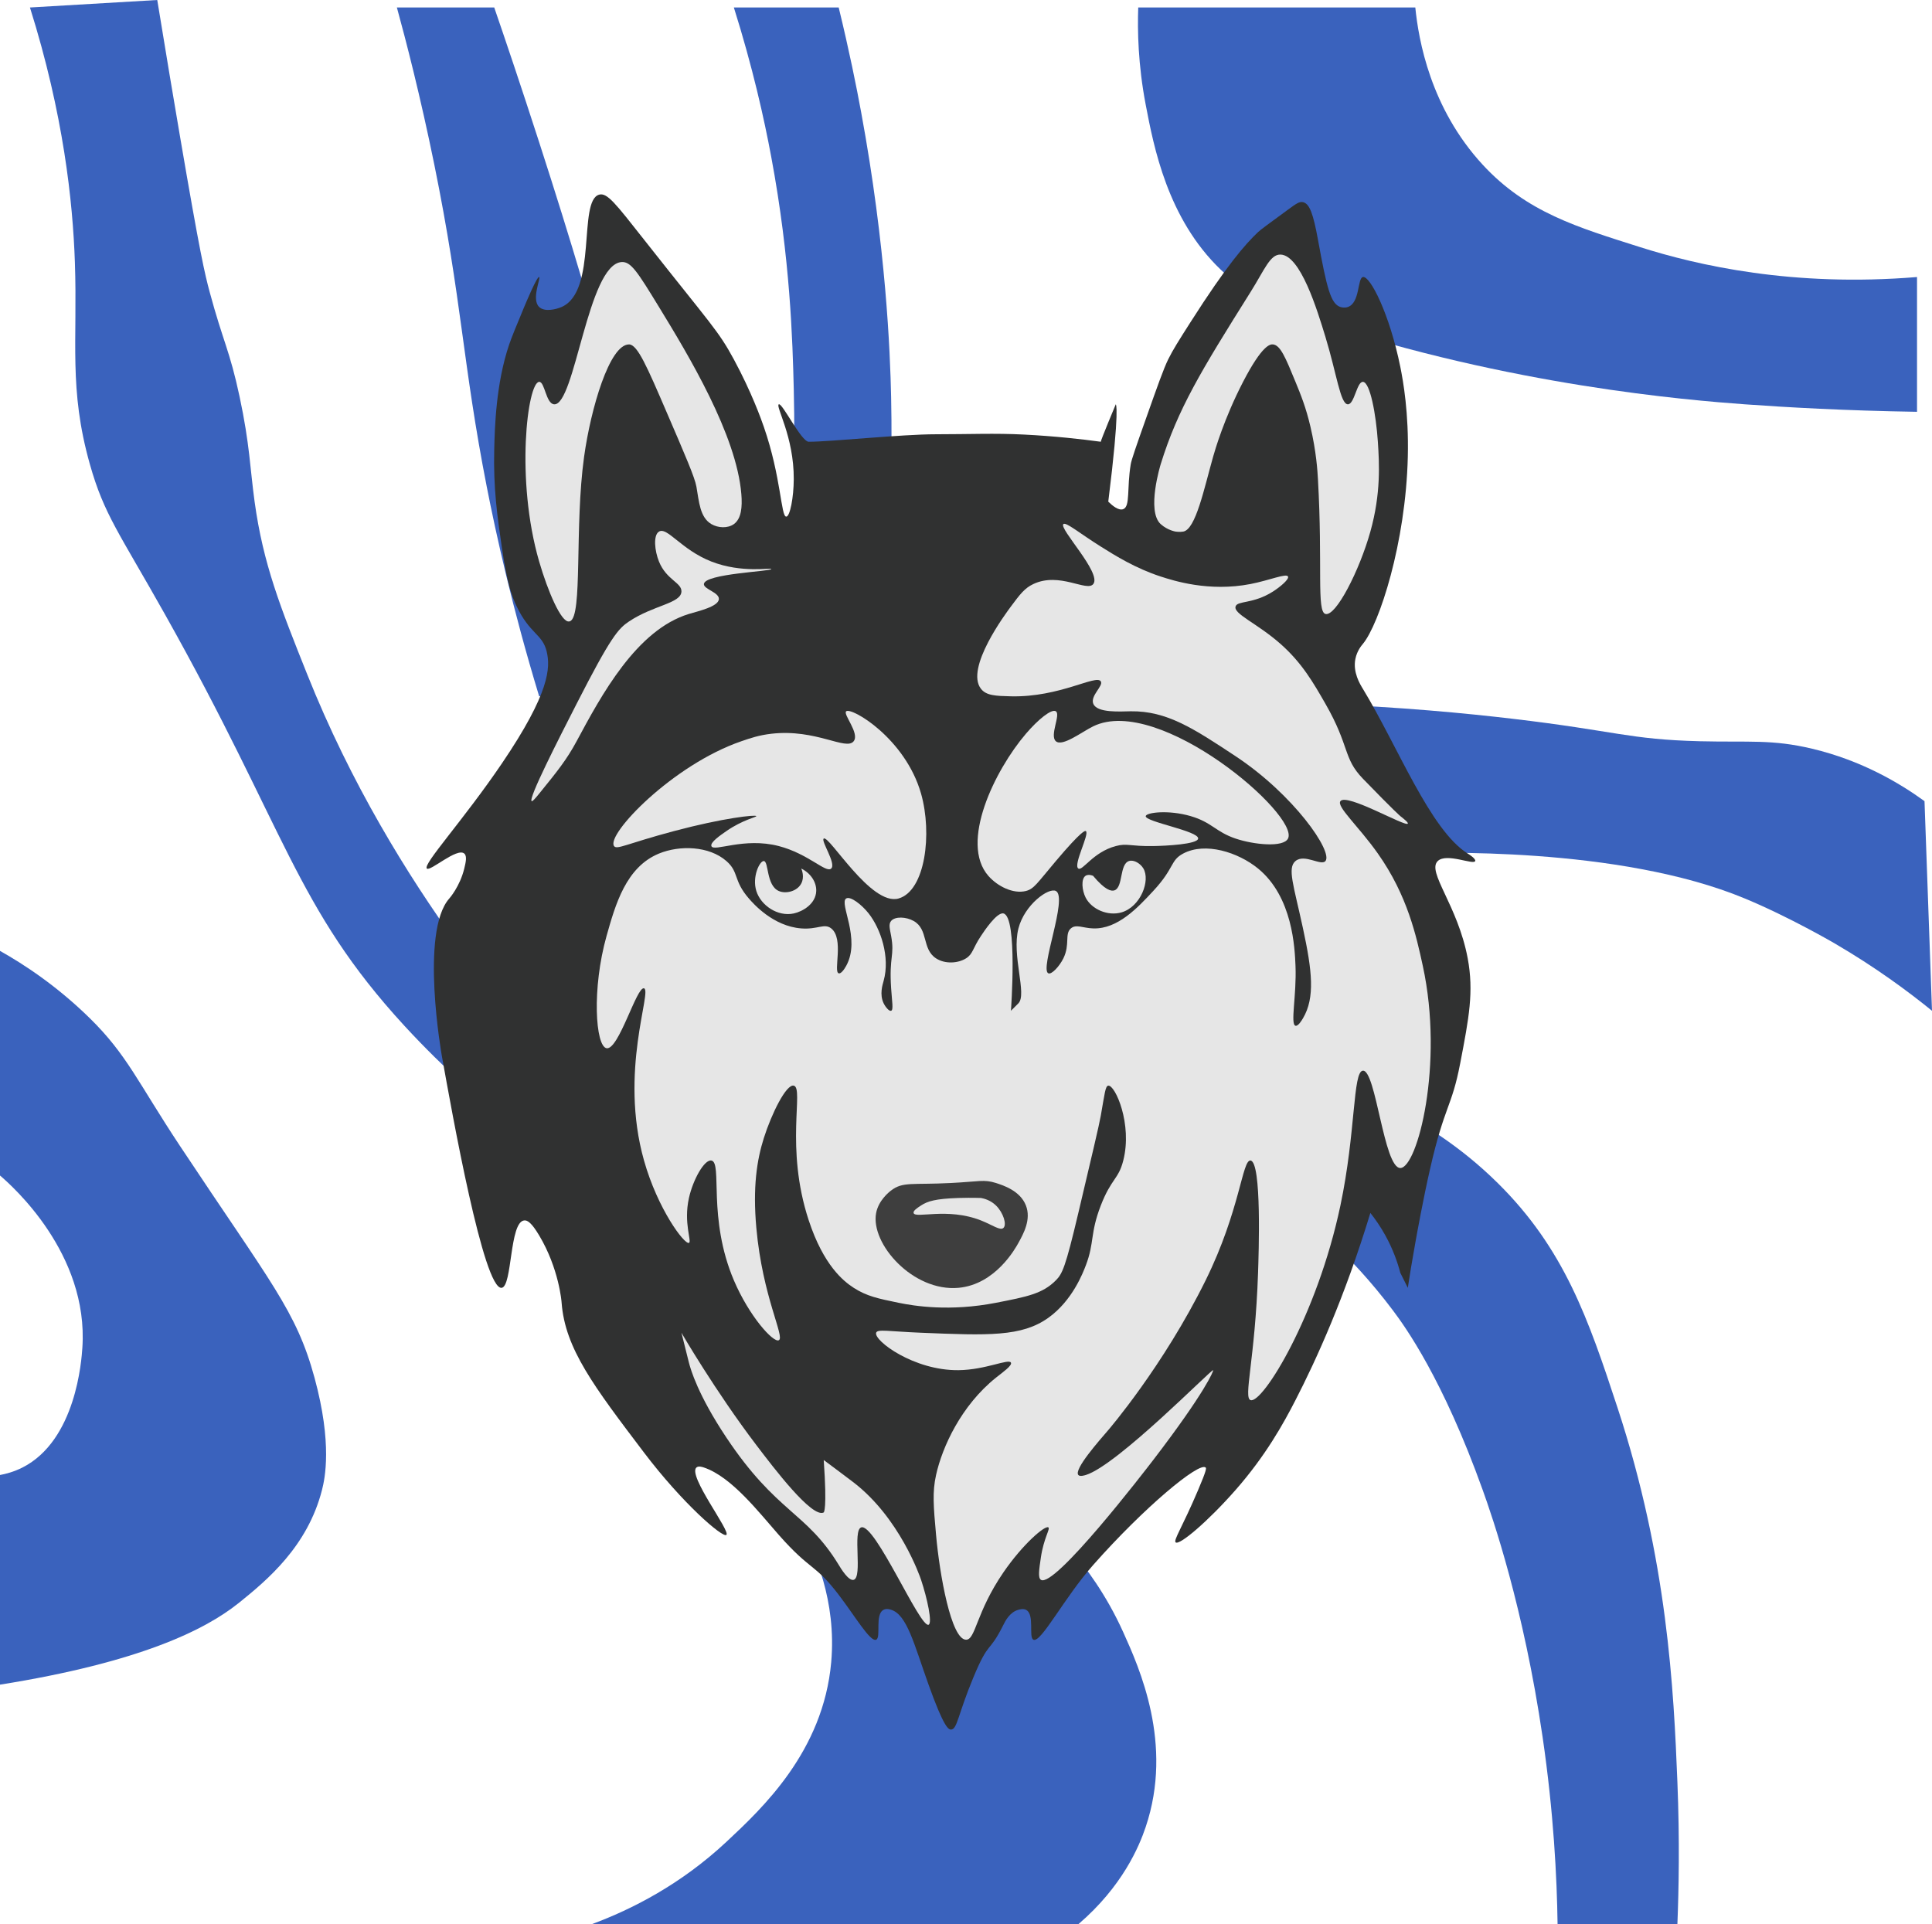 <?xml version="1.0" encoding="UTF-8"?>
<svg id="Layer_2" xmlns="http://www.w3.org/2000/svg" viewBox="0 0 258 257">
  <defs>
    <style>
      .cls-1 {
        fill: #303131;
      }

      .cls-2 {
        fill: #3a62bd;
      }

      .cls-3 {
        fill: #333;
        opacity: .94;
      }

      .cls-4 {
        fill: #e6e6e6;
      }
    </style>
  </defs>
  <g id="background">
    <path class="cls-2" d="M189,1c.44,4.34,2.01,13.42,9,21,5.88,6.37,12.69,8.36,21,11,7.68,2.44,20.43,5.37,37,4v18c-9.65-.15-17.56-.61-23-1-7.53-.55-31.29-2.48-57-11-4.86-1.61-9.05-3.21-13-7-7.1-6.81-8.93-16.41-10-22-1.03-5.38-1.11-9.94-1-13h37Z"/>
    <path class="cls-2" d="M98,1c2.51,7.97,4.04,14.83,5,20,2.53,13.55,2.84,24.44,3,31,.11,4.57.07,8.36,0,11h13c.05-2.26.09-5.74,0-10-.13-6.03-.68-20.02-4-38-.63-3.44-1.6-8.25-3-14h-14Z"/>
    <path class="cls-2" d="M66,1c1.43,4.15,3.54,10.39,6,18,17.41,53.85,15.83,63.81,11,69-1.68,1.81-4.82,4.18-11,5-3.61-11.89-5.75-21.63-7-28-3.23-16.48-3.3-24.81-7-43-1.88-9.23-3.79-16.59-5-21h13Z"/>
    <path class="cls-2" d="M21,0c1.17,7.17,2.19,13.27,3,18,2.73,16.01,3.34,18.54,4,21,1.79,6.65,2.67,7.76,4,14,1.36,6.37,1.4,9.66,2,14,1.14,8.31,3.44,14.08,7,23,5.86,14.71,13.49,26.98,20,36v18c-1.55-1.42-4.08-3.83-7-7-14.57-15.86-15.75-26.08-32-55-6.1-10.86-8.11-13.29-10-20-2.84-10.08-1.63-16.39-2-27-.28-8.07-1.51-19.73-6-34,5.67-.33,11.33-.67,17-1Z"/>
    <path class="cls-2" d="M0,127c3.13,1.76,7.54,4.62,12,9,4.97,4.88,6.4,8.54,12,17,12.24,18.46,15.56,22.06,18,31,2.41,8.85,1.38,13.51,1,15-1.93,7.55-7.33,12.03-11,15,0,0-.08.07-.18.14-4.48,3.58-13.25,7.9-31.82,10.86v-28c.75-.14,1.83-.41,3-1,7.16-3.63,7.89-14.36,8-16,.85-12.59-9.41-21.64-11-23v-30Z"/>
    <path class="cls-2" d="M107,204c1.76,3.21,4.73,9.78,4,18-1.06,11.92-9.22,19.53-14,24-6.06,5.66-12.58,9-18,11h65c5.88-5.04,8.12-10.37,9-13,3.73-11.09-.86-21.26-3-26-2.28-5.06-5.06-8.73-7-11l-36-3Z"/>
    <path class="cls-2" d="M178,166c2.13,2.03,5.02,5.03,8,9,1.67,2.22,6.68,9.17,12,24,1.31,3.64,5.47,15.69,8,33,1.48,10.12,1.91,18.72,2,25h16c.18-4.55.32-11.11,0-19-.49-12.27-1.31-29.66-8-50-3.88-11.81-7.09-21.2-16-30-5.09-5.03-10.29-8.13-14-10-2.67,6-5.33,12-8,18Z"/>
    <path class="cls-2" d="M176,94c11.01.41,19.9,1.28,26,2,13.84,1.63,15.5,2.76,25,3,6.54.16,9.65-.28,15,1,6.64,1.58,11.69,4.6,15,7,.33,9.33.67,18.67,1,28-3.21-2.61-7.55-5.82-13-9,0,0-5.98-3.5-12-6-16.84-7.01-42.22-6.12-45-6-4-6.67-8-13.33-12-20Z"/>
  </g>
  <g id="main_body">
    <path class="cls-1" d="M73,87c-.56-2.32-2.24-2.32-4-6-.67-1.4-1.3-3.15-2-8-.59-4.06-1.13-7.78-1-13,.07-2.79.21-8.75,2-14,.36-1.05.91-2.37,2-5,.23-.54,1.71-4.1,2-4,.26.09-1.08,2.97,0,4,.73.7,2.27.32,3,0,4.82-2.11,2.15-14.17,5-15,1.08-.31,2.21,1.19,6,6,9,11.42,9.91,12.13,12,16,2.37,4.39,3.65,7.99,4,9,2.33,6.72,2.28,12.02,3,12,.5-.01.99-2.59,1-5,.03-5.7-2.47-9.74-2-10,.45-.25,3,5,4,5,3,0,12.29-1,17-1,4.38,0,7.91-.16,11.74.04,4.17.21,7.67.61,10.26.96,0-.22,2-5,2-5,0,0,.6.18-1,13,.58.57,1.4,1.23,2,1,.96-.38.46-2.73,1-6,.1-.6.73-2.41,2-6,1.58-4.47,2.38-6.73,3-8,.63-1.28,1.43-2.54,3-5,4.82-7.56,7.27-10.36,9-12,.37-.35,1.58-1.23,4-3,1.13-.83,1.53-1.1,2-1,.88.19,1.37,1.55,2,5,1.18,6.49,1.71,8.59,3,9,.12.04.55.16,1,0,1.63-.56,1.26-3.84,2-4,.97-.21,3.58,4.98,5,12,.39,1.93,1.14,6.17,1,12-.27,11.55-3.82,22.36-6,25-.17.2-.78.91-1,2-.36,1.79.62,3.38,1,4,4.67,7.69,8.98,18.86,14,22,.12.07,1.11.69,1,1-.21.57-3.83-1.13-5,0-1.5,1.44,2.67,5.89,4,13,.83,4.46.17,7.92-1,14-1.13,5.91-2.08,5.59-4,14-.95,4.14-1.8,8.88-2,10-.44,2.43-.77,4.49-1,6-.33-.67-.67-1.33-1-2-.37-1.4-.97-3.14-2-5-.65-1.18-1.35-2.18-2-3-3.43,11.29-7.23,19.62-10,25-1.61,3.14-3.98,7.42-8,12-3.7,4.21-7.5,7.43-8,7-.33-.28.88-2,3-7,1.15-2.7,1.1-2.91,1-3-.88-.78-8.23,5.34-15,13-3.92,4.43-6.99,10.48-8,10-.68-.33.22-3.41-1-4-.36-.17-.76-.06-1,0-1.17.31-1.78,1.56-2,2-1.98,3.97-1.89,1.93-4,7-2.09,5.01-2.16,6.97-3,7-.33.01-.95-.26-3-6-1.94-5.41-2.87-9.34-5-10-.21-.07-.63-.19-1,0-1.22.62-.3,3.7-1,4-.78.34-2.78-3.09-5-6-3.23-4.23-3.69-3.11-8-8-2.63-2.98-6.3-7.76-10-9-.26-.09-.74-.23-1,0-1.19,1.08,4.59,8.51,4,9-.51.42-5.87-4.23-11-11-6.7-8.84-10.54-13.89-11-20,0-.11-.35-4.57-3-9-1.01-1.69-1.56-2.05-2-2-1.98.21-1.57,8.79-3,9-2.4.34-6.61-23.22-8-31,0,0-2.95-16.53,1-21,.02-.02,1.41-1.59,2-4,.19-.79.4-1.66,0-2-.98-.84-4.56,2.44-5,2-.56-.56,4.82-6.37,10-14,6.45-9.5,6.52-12.85,6-15Z"/>
    <path class="cls-4" d="M158,71c1.68-.27,2.8-5.77,4-10,.24-.85,1.48-5.13,4-10,2.56-4.94,3.62-5.04,4-5,.98.1,1.66,1.73,3,5,.71,1.73,1.39,3.39,2,6,.78,3.31.94,5.93,1,7,.65,11.51-.2,17.68,1,18,1.39.37,4.54-5.79,6-11,1.43-5.11,1.19-9.14,1-12-.24-3.6-1.03-7.97-2-8-.81-.02-1.13,3-2,3-1.01,0-1.49-4.05-3-9-1.1-3.61-3.33-10.93-6-11-1.4-.04-2.15,2.06-4,5-6.64,10.57-9.72,15.64-12,23,0,0-1.94,6.25,0,8,.93.84,2,1,2,1s.52.08,1,0Z"/>
    <path class="cls-4" d="M98,70c1-.72,1.14-2.27,1-4-.64-7.91-7.03-18.51-11-25-2.88-4.71-3.75-6.09-5-6-4.51.32-6.22,19.2-9,19-1.1-.08-1.25-3.04-2-3-1.56.08-3.19,13.02,0,24,1.16,3.99,2.96,8.19,4,8,0,0,.05,0,.12-.03,1.72-.66.58-12.59,1.88-21.97.89-6.41,3.39-15,6-15,1.13,0,2.42,3.01,5,9,2.52,5.85,3.79,8.78,4,10,.35,1.99.46,4.1,2,5,.89.52,2.17.59,3,0Z"/>
    <path class="cls-4" d="M103,76c0-.22-3.91.6-8-1-4.03-1.58-5.9-4.67-7-4-.79.48-.58,2.57,0,4,1,2.47,3.04,2.8,3,4-.05,1.6-3.72,1.81-7,4-1.43.96-2.41,2.01-7,11-2.41,4.72-6.5,12.72-6,13,.11.06.42-.29,1-1,2.45-3.02,3.67-4.53,5-7,3.29-6.13,8-14.88,15-17,1.21-.37,3.97-.98,4-2,.03-.89-2.06-1.32-2-2,.12-1.39,9.01-1.68,9-2Z"/>
    <path class="cls-4" d="M114,99c.83-1.07-1.46-3.61-1-4,.69-.59,7.89,3.6,10,11,1.51,5.32.58,12.97-3,14-3.68,1.06-9.3-8.52-10-8-.41.3,1.7,3.33,1,4-.69.66-3.04-1.97-7-3-4.67-1.22-8.71.84-9,0-.17-.5,1.15-1.41,2-2,2.18-1.51,4.03-1.86,4-2-.05-.22-4.4.24-11,2-6.34,1.69-7.62,2.53-8,2-1.08-1.53,7.81-10.84,17-14,1.21-.42,2.36-.81,4-1,5.97-.69,9.98,2.3,11,1Z"/>
    <path class="cls-4" d="M145,111c-.09-.06-.5-.14-4,4-2.52,2.98-2.91,3.72-4,4-1.71.43-3.8-.64-5-2-3.91-4.44.86-14.16,5-19,1.63-1.91,3.43-3.37,4-3,.68.44-.87,3.24,0,4,.88.77,3.48-1.26,5-2,8.79-4.27,27.59,11.89,26,15-.62,1.22-4.56.82-7,0-2.67-.9-3.15-2.17-6-3-2.99-.87-5.93-.48-6,0-.11.76,7.12,1.99,7,3-.09.76-4.27.97-6,1-3.12.05-3.46-.41-5,0-3.06.82-4.43,3.37-5,3-.73-.48,1.55-4.67,1-5Z"/>
    <path class="cls-4" d="M107,116c1.25.62,2.04,1.8,2,3-.06,1.73-1.81,2.74-3,3-2.14.46-4.39-1.06-5-3-.59-1.9.45-4.03,1-4,.67.03.31,3.26,2,4,.92.41,2.44.07,3-1,.46-.87.08-1.82,0-2Z"/>
    <path class="cls-4" d="M145.95,116.95c1.62,1.94,2.44,2.12,2.89,1.96,1.16-.43.64-3.48,1.92-3.91.66-.22,1.54.34,1.92.98.97,1.61-.34,5.1-2.89,5.87-1.84.55-4.02-.41-4.81-1.96-.49-.96-.65-2.52,0-2.93.15-.09.43-.19.96,0Z"/>
    <path class="cls-4" d="M146,94c-.44-1.08,1.39-2.4,1-3-.62-.96-5.47,2.15-12,2-2.03-.05-3.29-.09-4-1-2.15-2.75,3.31-10.07,4-11,1.21-1.63,1.84-2.46,3-3,3.5-1.65,7.15,1.1,8,0,1.14-1.47-4.61-7.39-4-8,.33-.33,2.2,1.25,5,3,1.94,1.22,4.65,2.91,8,4,1.67.54,6.42,2.09,12,1,2.55-.5,4.78-1.46,5-1,.18.36-1.03,1.38-2,2-2.66,1.7-4.76,1.2-5,2-.31,1,2.85,2.22,6,5,2.86,2.53,4.36,5.14,6,8,3.28,5.72,2.33,7.24,5,10,4.24,4.38,5,5,5,5,.46.37,1.08.85,1,1-.28.5-8.16-4.11-9-3-.55.73,2.42,3.34,5,7,3.96,5.6,5.14,11.04,6,15,2.86,13.15-.73,26.99-3,27-2.21,0-3.26-13.13-5-13-1.36.1-.93,8.19-3,18-3.11,14.77-10.41,26.53-12,26-.99-.33.6-5.35,1-17,.08-2.48.51-14.79-1-15-1.12-.15-1.38,6.64-6,16-5.67,11.49-13,20-13,20-1.2,1.4-4.63,5.26-4,6,.21.24.79.06,1,0,4.23-1.31,16.79-14.15,17-14,.09.06-1.03,2.9-8,12-1.19,1.55-13.21,17.17-15,16-.41-.27-.24-1.37,0-3,.38-2.57,1.27-3.8,1-4-.43-.32-3.4,2.21-6,6-3.69,5.38-3.71,9.02-5,9-1.99-.03-3.53-8.72-4-14-.34-3.8-.51-5.7,0-8,.83-3.75,3.35-9.27,8-13,.92-.73,2.18-1.61,2-2-.27-.59-3.37.96-7,1-5.95.07-11.34-3.95-11-5,.17-.52,1.72-.17,6,0,8.96.37,13.44.55,17-2,3.2-2.29,4.61-5.98,5-7,1.16-3.03.55-4.25,2-8,1.41-3.63,2.36-3.47,3-6,1.24-4.85-1.07-10.09-2-10-.4.04-.48,1.06-1,4-.22,1.26-1.15,5.17-3,13-1.73,7.32-2.14,8.13-3,9-1.77,1.79-3.84,2.19-8,3-6.15,1.2-10.92.43-13,0-2.74-.56-4.26-.88-6-2-1.36-.88-4.02-2.99-6-9-3.22-9.78-.6-17.66-2-18-1.01-.24-2.98,3.78-4,7-.93,2.94-1.49,6.55-1,12,.83,9.23,3.85,14.58,3,15-.74.37-3.97-3.23-6-8-3.54-8.33-1.5-15.72-3-16-.93-.17-2.45,2.53-3,5-.75,3.37.42,5.83,0,6-.61.24-4.18-4.54-6-11-3.36-11.89,1.12-22.68,0-23-.98-.28-3.38,8.28-5,8-1.49-.26-1.98-7.96,0-15,1.18-4.18,2.58-9.18,7-11,2.78-1.14,6.69-1.02,9,1,1.71,1.49.89,2.57,3,5,.56.65,3.22,3.71,7,4,2.2.17,3.07-.73,4,0,1.74,1.37.25,5.79,1,6,.27.08.69-.43,1-1,2-3.63-1-8.38,0-9,.56-.35,2.07.82,3,2,1.59,2.02,2.89,5.79,2,9-.15.54-.57,1.82,0,3,.26.53.74,1.09,1,1,.33-.12.12-1.19,0-3-.29-4.34.49-4.29,0-7-.17-.94-.37-1.56,0-2,.54-.63,1.99-.56,3,0,2.01,1.12,1.08,3.75,3,5,1.2.78,2.93.67,4,0,.94-.59.87-1.31,2-3,.41-.62,2.12-3.2,3-3,1.92.43,1,13,1,13,0,0,.92-.92,1-1,1.18-1.22-.93-6.37,0-10,.82-3.18,4.04-5.5,5-5,1.64.85-2.21,10.51-1,11,.44.18,1.47-.93,2-2,.92-1.87.14-3.25,1-4,.7-.61,1.61-.04,3,0,3.26.1,5.94-2.78,8-5,2.88-3.1,2.25-4.07,4-5,2.95-1.57,7.33-.18,10,2,4.63,3.79,4.9,10.61,5,13,.16,3.96-.72,7.81,0,8,.34.09.83-.71,1-1,1.63-2.75,1.22-6.35,0-12-1.25-5.79-2.12-8.07-1-9,1.21-1.01,3.42.7,4,0,1.03-1.25-4.24-8.87-12-14-5.63-3.72-9.18-6.06-14-6-1.37.02-4.49.25-5-1Z"/>
    <path class="cls-3" d="M136,166c.68-1.23,1.73-3.13,1-5-.77-1.98-3.07-2.7-4-3-1.62-.51-2.23-.19-6,0-5.18.27-6.42-.21-8,1-.32.24-1.68,1.34-2,3-.79,4.09,4.91,10.55,11,10,4.94-.45,7.6-5.28,8-6Z"/>
    <path class="cls-4" d="M123,161c.86-.56,1.9-.9,5-1,.75-.02,1.77-.04,3,0,.45.08,1.29.31,2,1,.98.95,1.48,2.56,1,3-.43.4-1.44-.38-3-1-4.53-1.78-8.81-.19-9-1-.07-.3.49-.67,1-1Z"/>
    <path class="cls-4" d="M124,217c.54-.21-.18-3.54-1-6-.16-.49-2.86-8.26-9-13-.76-.59-4-3-4-3,.48,6.74,0,7,0,7-1.54.82-6.66-5.92-9-9-5.51-7.25-10-15-10-15,0,0,.9,3.6,1,4,.23.88,1.18,4.27,5,10,6.75,10.12,10.65,9.87,15,17,.28.47,1.32,2.19,2,2,1.23-.35-.18-6.59,1-7,1.83-.64,7.85,13.45,9,13Z"/>
  </g>
</svg>